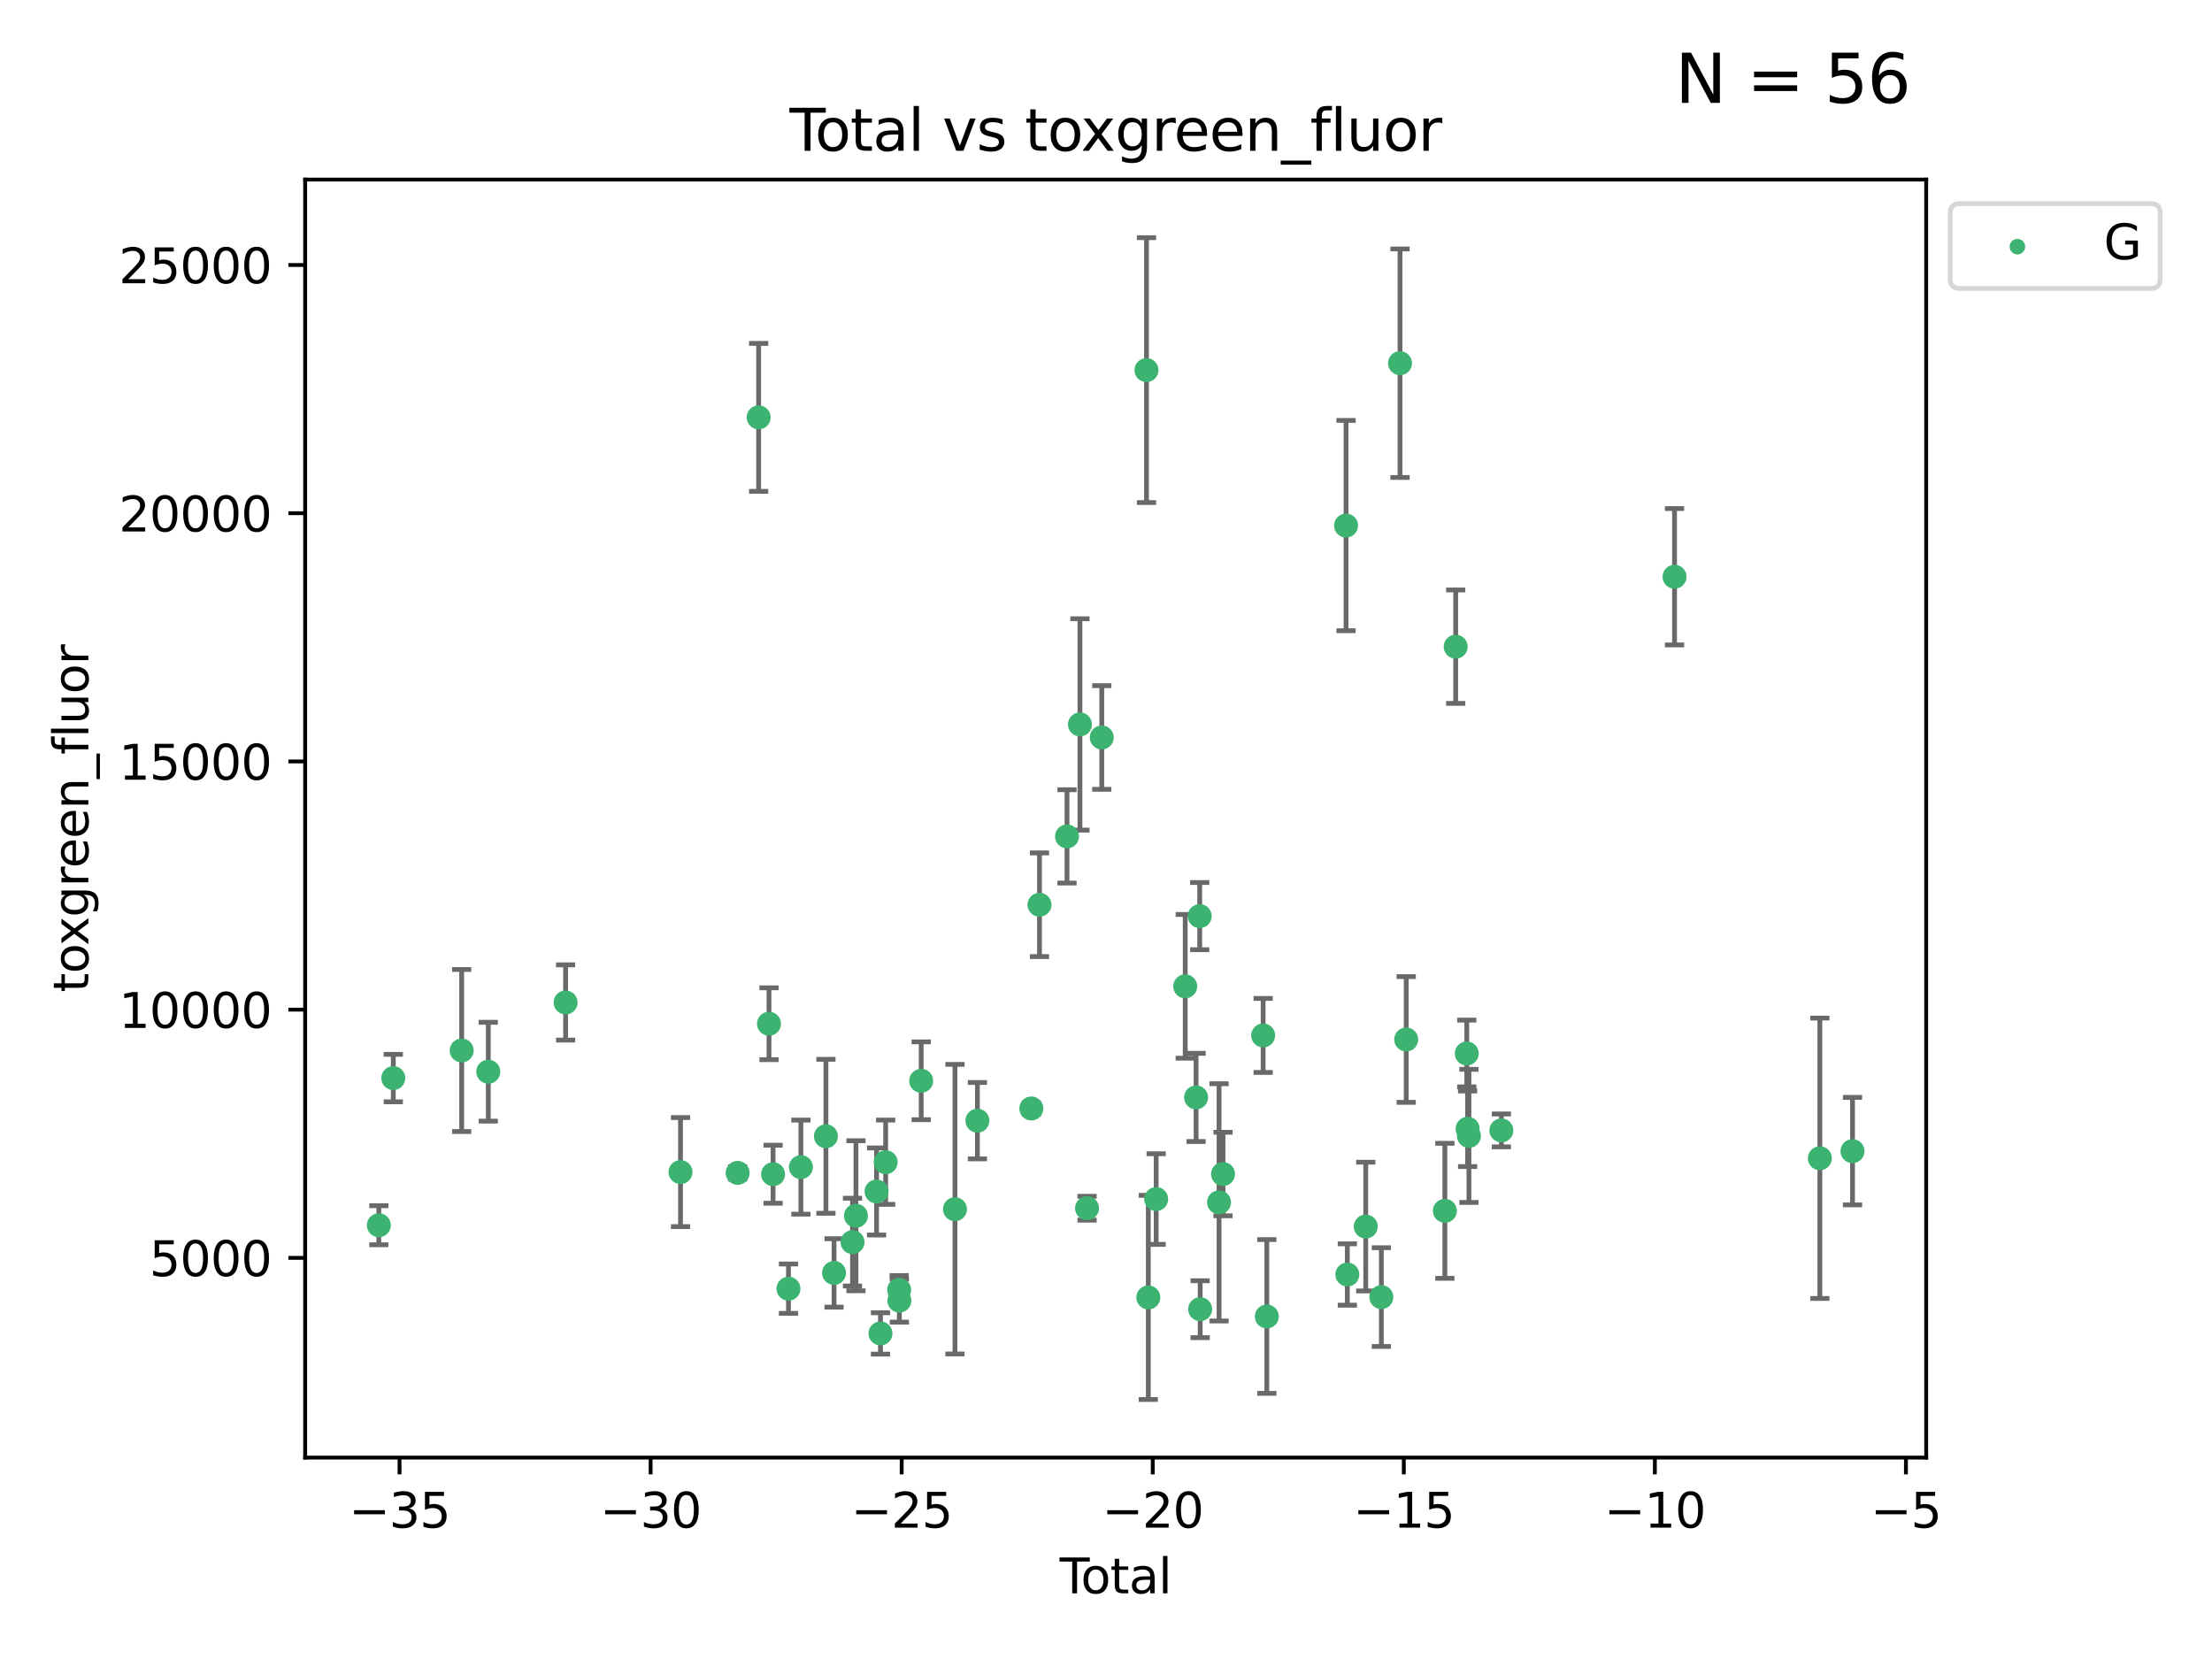 <?xml version="1.0" encoding="utf-8" standalone="no"?>
<!DOCTYPE svg PUBLIC "-//W3C//DTD SVG 1.1//EN"
  "http://www.w3.org/Graphics/SVG/1.1/DTD/svg11.dtd">
<svg xmlns:xlink="http://www.w3.org/1999/xlink" width="460.8pt" height="345.6pt" viewBox="0 0 460.8 345.6" xmlns="http://www.w3.org/2000/svg" version="1.1">
 <defs>
  <style type="text/css">*{stroke-linejoin: round; stroke-linecap: butt}</style>
 </defs>
 <g id="figure_1">
  <g id="patch_1">
   <path d="M 0 345.6 
L 460.8 345.6 
L 460.8 0 
L 0 0 
z
" style="fill: #ffffff"/>
  </g>
  <g id="axes_1">
   <g id="patch_2">
    <path d="M 63.571 303.64 
L 401.26 303.64 
L 401.26 37.411 
L 63.571 37.411 
z
" style="fill: #ffffff"/>
   </g>
   <g id="PathCollection_1">
    <defs>
     <path id="m9760b85fef" d="M 0 1.118 
C 0.297 1.118 0.581 1 0.791 0.791 
C 1 0.581 1.118 0.297 1.118 0 
C 1.118 -0.297 1 -0.581 0.791 -0.791 
C 0.581 -1 0.297 -1.118 0 -1.118 
C -0.297 -1.118 -0.581 -1 -0.791 -0.791 
C -1 -0.581 -1.118 -0.297 -1.118 0 
C -1.118 0.297 -1 0.581 -0.791 0.791 
C -0.581 1 -0.297 1.118 0 1.118 
z
" style="stroke: #3cb371"/>
    </defs>
    <g clip-path="url(#p79e00d2c19)">
     <use xlink:href="#m9760b85fef" x="78.921" y="255.241" style="fill: #3cb371; stroke: #3cb371"/>
     <use xlink:href="#m9760b85fef" x="81.93" y="224.585" style="fill: #3cb371; stroke: #3cb371"/>
     <use xlink:href="#m9760b85fef" x="96.177" y="218.838" style="fill: #3cb371; stroke: #3cb371"/>
     <use xlink:href="#m9760b85fef" x="101.719" y="223.257" style="fill: #3cb371; stroke: #3cb371"/>
     <use xlink:href="#m9760b85fef" x="117.827" y="208.834" style="fill: #3cb371; stroke: #3cb371"/>
     <use xlink:href="#m9760b85fef" x="141.76" y="244.166" style="fill: #3cb371; stroke: #3cb371"/>
     <use xlink:href="#m9760b85fef" x="153.665" y="244.333" style="fill: #3cb371; stroke: #3cb371"/>
     <use xlink:href="#m9760b85fef" x="158.042" y="86.946" style="fill: #3cb371; stroke: #3cb371"/>
     <use xlink:href="#m9760b85fef" x="160.196" y="213.265" style="fill: #3cb371; stroke: #3cb371"/>
     <use xlink:href="#m9760b85fef" x="161.046" y="244.609" style="fill: #3cb371; stroke: #3cb371"/>
     <use xlink:href="#m9760b85fef" x="164.252" y="268.458" style="fill: #3cb371; stroke: #3cb371"/>
     <use xlink:href="#m9760b85fef" x="166.84" y="243.132" style="fill: #3cb371; stroke: #3cb371"/>
     <use xlink:href="#m9760b85fef" x="172.053" y="236.707" style="fill: #3cb371; stroke: #3cb371"/>
     <use xlink:href="#m9760b85fef" x="173.747" y="265.175" style="fill: #3cb371; stroke: #3cb371"/>
     <use xlink:href="#m9760b85fef" x="177.596" y="258.756" style="fill: #3cb371; stroke: #3cb371"/>
     <use xlink:href="#m9760b85fef" x="178.313" y="253.267" style="fill: #3cb371; stroke: #3cb371"/>
     <use xlink:href="#m9760b85fef" x="182.603" y="248.206" style="fill: #3cb371; stroke: #3cb371"/>
     <use xlink:href="#m9760b85fef" x="183.419" y="277.778" style="fill: #3cb371; stroke: #3cb371"/>
     <use xlink:href="#m9760b85fef" x="184.499" y="242.11" style="fill: #3cb371; stroke: #3cb371"/>
     <use xlink:href="#m9760b85fef" x="187.311" y="268.703" style="fill: #3cb371; stroke: #3cb371"/>
     <use xlink:href="#m9760b85fef" x="187.355" y="270.943" style="fill: #3cb371; stroke: #3cb371"/>
     <use xlink:href="#m9760b85fef" x="191.898" y="225.149" style="fill: #3cb371; stroke: #3cb371"/>
     <use xlink:href="#m9760b85fef" x="198.937" y="251.896" style="fill: #3cb371; stroke: #3cb371"/>
     <use xlink:href="#m9760b85fef" x="203.61" y="233.46" style="fill: #3cb371; stroke: #3cb371"/>
     <use xlink:href="#m9760b85fef" x="214.844" y="230.917" style="fill: #3cb371; stroke: #3cb371"/>
     <use xlink:href="#m9760b85fef" x="216.545" y="188.473" style="fill: #3cb371; stroke: #3cb371"/>
     <use xlink:href="#m9760b85fef" x="222.277" y="174.238" style="fill: #3cb371; stroke: #3cb371"/>
     <use xlink:href="#m9760b85fef" x="224.972" y="150.91" style="fill: #3cb371; stroke: #3cb371"/>
     <use xlink:href="#m9760b85fef" x="226.453" y="251.69" style="fill: #3cb371; stroke: #3cb371"/>
     <use xlink:href="#m9760b85fef" x="229.52" y="153.633" style="fill: #3cb371; stroke: #3cb371"/>
     <use xlink:href="#m9760b85fef" x="238.835" y="77.1" style="fill: #3cb371; stroke: #3cb371"/>
     <use xlink:href="#m9760b85fef" x="239.213" y="270.277" style="fill: #3cb371; stroke: #3cb371"/>
     <use xlink:href="#m9760b85fef" x="240.851" y="249.786" style="fill: #3cb371; stroke: #3cb371"/>
     <use xlink:href="#m9760b85fef" x="246.904" y="205.47" style="fill: #3cb371; stroke: #3cb371"/>
     <use xlink:href="#m9760b85fef" x="249.167" y="228.612" style="fill: #3cb371; stroke: #3cb371"/>
     <use xlink:href="#m9760b85fef" x="249.92" y="190.842" style="fill: #3cb371; stroke: #3cb371"/>
     <use xlink:href="#m9760b85fef" x="250.017" y="272.727" style="fill: #3cb371; stroke: #3cb371"/>
     <use xlink:href="#m9760b85fef" x="253.952" y="250.471" style="fill: #3cb371; stroke: #3cb371"/>
     <use xlink:href="#m9760b85fef" x="254.777" y="244.575" style="fill: #3cb371; stroke: #3cb371"/>
     <use xlink:href="#m9760b85fef" x="263.134" y="215.702" style="fill: #3cb371; stroke: #3cb371"/>
     <use xlink:href="#m9760b85fef" x="263.901" y="274.247" style="fill: #3cb371; stroke: #3cb371"/>
     <use xlink:href="#m9760b85fef" x="280.407" y="109.488" style="fill: #3cb371; stroke: #3cb371"/>
     <use xlink:href="#m9760b85fef" x="280.673" y="265.504" style="fill: #3cb371; stroke: #3cb371"/>
     <use xlink:href="#m9760b85fef" x="284.511" y="255.513" style="fill: #3cb371; stroke: #3cb371"/>
     <use xlink:href="#m9760b85fef" x="287.76" y="270.21" style="fill: #3cb371; stroke: #3cb371"/>
     <use xlink:href="#m9760b85fef" x="291.648" y="75.663" style="fill: #3cb371; stroke: #3cb371"/>
     <use xlink:href="#m9760b85fef" x="292.937" y="216.544" style="fill: #3cb371; stroke: #3cb371"/>
     <use xlink:href="#m9760b85fef" x="300.991" y="252.238" style="fill: #3cb371; stroke: #3cb371"/>
     <use xlink:href="#m9760b85fef" x="303.248" y="134.716" style="fill: #3cb371; stroke: #3cb371"/>
     <use xlink:href="#m9760b85fef" x="305.556" y="219.46" style="fill: #3cb371; stroke: #3cb371"/>
     <use xlink:href="#m9760b85fef" x="305.733" y="235.144" style="fill: #3cb371; stroke: #3cb371"/>
     <use xlink:href="#m9760b85fef" x="306.006" y="236.628" style="fill: #3cb371; stroke: #3cb371"/>
     <use xlink:href="#m9760b85fef" x="312.761" y="235.486" style="fill: #3cb371; stroke: #3cb371"/>
     <use xlink:href="#m9760b85fef" x="348.839" y="120.147" style="fill: #3cb371; stroke: #3cb371"/>
     <use xlink:href="#m9760b85fef" x="379.109" y="241.286" style="fill: #3cb371; stroke: #3cb371"/>
     <use xlink:href="#m9760b85fef" x="385.911" y="239.804" style="fill: #3cb371; stroke: #3cb371"/>
    </g>
   </g>
   <g id="matplotlib.axis_1">
    <g id="xtick_1">
     <g id="line2d_1">
      <defs>
       <path id="m5093d30d22" d="M 0 0 
L 0 3.5 
" style="stroke: #000000; stroke-width: 0.8"/>
      </defs>
      <g>
       <use xlink:href="#m5093d30d22" x="83.232" y="303.64" style="stroke: #000000; stroke-width: 0.8"/>
      </g>
     </g>
     <g id="text_1">
      <!-- −35 -->
      <g transform="translate(72.68 318.238)scale(0.1 -0.1)">
       <defs>
        <path id="DejaVuSans-2212" d="M 678 2272 
L 4684 2272 
L 4684 1741 
L 678 1741 
L 678 2272 
z
" transform="scale(0.016)"/>
        <path id="DejaVuSans-33" d="M 2597 2516 
Q 3050 2419 3304 2112 
Q 3559 1806 3559 1356 
Q 3559 666 3084 287 
Q 2609 -91 1734 -91 
Q 1441 -91 1130 -33 
Q 819 25 488 141 
L 488 750 
Q 750 597 1062 519 
Q 1375 441 1716 441 
Q 2309 441 2620 675 
Q 2931 909 2931 1356 
Q 2931 1769 2642 2001 
Q 2353 2234 1838 2234 
L 1294 2234 
L 1294 2753 
L 1863 2753 
Q 2328 2753 2575 2939 
Q 2822 3125 2822 3475 
Q 2822 3834 2567 4026 
Q 2313 4219 1838 4219 
Q 1578 4219 1281 4162 
Q 984 4106 628 3988 
L 628 4550 
Q 988 4650 1302 4700 
Q 1616 4750 1894 4750 
Q 2613 4750 3031 4423 
Q 3450 4097 3450 3541 
Q 3450 3153 3228 2886 
Q 3006 2619 2597 2516 
z
" transform="scale(0.016)"/>
        <path id="DejaVuSans-35" d="M 691 4666 
L 3169 4666 
L 3169 4134 
L 1269 4134 
L 1269 2991 
Q 1406 3038 1543 3061 
Q 1681 3084 1819 3084 
Q 2600 3084 3056 2656 
Q 3513 2228 3513 1497 
Q 3513 744 3044 326 
Q 2575 -91 1722 -91 
Q 1428 -91 1123 -41 
Q 819 9 494 109 
L 494 744 
Q 775 591 1075 516 
Q 1375 441 1709 441 
Q 2250 441 2565 725 
Q 2881 1009 2881 1497 
Q 2881 1984 2565 2268 
Q 2250 2553 1709 2553 
Q 1456 2553 1204 2497 
Q 953 2441 691 2322 
L 691 4666 
z
" transform="scale(0.016)"/>
       </defs>
       <use xlink:href="#DejaVuSans-2212"/>
       <use xlink:href="#DejaVuSans-33" x="83.789"/>
       <use xlink:href="#DejaVuSans-35" x="147.412"/>
      </g>
     </g>
    </g>
    <g id="xtick_2">
     <g id="line2d_2">
      <g>
       <use xlink:href="#m5093d30d22" x="135.534" y="303.64" style="stroke: #000000; stroke-width: 0.8"/>
      </g>
     </g>
     <g id="text_2">
      <!-- −30 -->
      <g transform="translate(124.981 318.238)scale(0.1 -0.1)">
       <defs>
        <path id="DejaVuSans-30" d="M 2034 4250 
Q 1547 4250 1301 3770 
Q 1056 3291 1056 2328 
Q 1056 1369 1301 889 
Q 1547 409 2034 409 
Q 2525 409 2770 889 
Q 3016 1369 3016 2328 
Q 3016 3291 2770 3770 
Q 2525 4250 2034 4250 
z
M 2034 4750 
Q 2819 4750 3233 4129 
Q 3647 3509 3647 2328 
Q 3647 1150 3233 529 
Q 2819 -91 2034 -91 
Q 1250 -91 836 529 
Q 422 1150 422 2328 
Q 422 3509 836 4129 
Q 1250 4750 2034 4750 
z
" transform="scale(0.016)"/>
       </defs>
       <use xlink:href="#DejaVuSans-2212"/>
       <use xlink:href="#DejaVuSans-33" x="83.789"/>
       <use xlink:href="#DejaVuSans-30" x="147.412"/>
      </g>
     </g>
    </g>
    <g id="xtick_3">
     <g id="line2d_3">
      <g>
       <use xlink:href="#m5093d30d22" x="187.835" y="303.64" style="stroke: #000000; stroke-width: 0.8"/>
      </g>
     </g>
     <g id="text_3">
      <!-- −25 -->
      <g transform="translate(177.283 318.238)scale(0.1 -0.1)">
       <defs>
        <path id="DejaVuSans-32" d="M 1228 531 
L 3431 531 
L 3431 0 
L 469 0 
L 469 531 
Q 828 903 1448 1529 
Q 2069 2156 2228 2338 
Q 2531 2678 2651 2914 
Q 2772 3150 2772 3378 
Q 2772 3750 2511 3984 
Q 2250 4219 1831 4219 
Q 1534 4219 1204 4116 
Q 875 4013 500 3803 
L 500 4441 
Q 881 4594 1212 4672 
Q 1544 4750 1819 4750 
Q 2544 4750 2975 4387 
Q 3406 4025 3406 3419 
Q 3406 3131 3298 2873 
Q 3191 2616 2906 2266 
Q 2828 2175 2409 1742 
Q 1991 1309 1228 531 
z
" transform="scale(0.016)"/>
       </defs>
       <use xlink:href="#DejaVuSans-2212"/>
       <use xlink:href="#DejaVuSans-32" x="83.789"/>
       <use xlink:href="#DejaVuSans-35" x="147.412"/>
      </g>
     </g>
    </g>
    <g id="xtick_4">
     <g id="line2d_4">
      <g>
       <use xlink:href="#m5093d30d22" x="240.136" y="303.64" style="stroke: #000000; stroke-width: 0.8"/>
      </g>
     </g>
     <g id="text_4">
      <!-- −20 -->
      <g transform="translate(229.584 318.238)scale(0.1 -0.1)">
       <use xlink:href="#DejaVuSans-2212"/>
       <use xlink:href="#DejaVuSans-32" x="83.789"/>
       <use xlink:href="#DejaVuSans-30" x="147.412"/>
      </g>
     </g>
    </g>
    <g id="xtick_5">
     <g id="line2d_5">
      <g>
       <use xlink:href="#m5093d30d22" x="292.437" y="303.64" style="stroke: #000000; stroke-width: 0.8"/>
      </g>
     </g>
     <g id="text_5">
      <!-- −15 -->
      <g transform="translate(281.885 318.238)scale(0.1 -0.1)">
       <defs>
        <path id="DejaVuSans-31" d="M 794 531 
L 1825 531 
L 1825 4091 
L 703 3866 
L 703 4441 
L 1819 4666 
L 2450 4666 
L 2450 531 
L 3481 531 
L 3481 0 
L 794 0 
L 794 531 
z
" transform="scale(0.016)"/>
       </defs>
       <use xlink:href="#DejaVuSans-2212"/>
       <use xlink:href="#DejaVuSans-31" x="83.789"/>
       <use xlink:href="#DejaVuSans-35" x="147.412"/>
      </g>
     </g>
    </g>
    <g id="xtick_6">
     <g id="line2d_6">
      <g>
       <use xlink:href="#m5093d30d22" x="344.739" y="303.64" style="stroke: #000000; stroke-width: 0.8"/>
      </g>
     </g>
     <g id="text_6">
      <!-- −10 -->
      <g transform="translate(334.186 318.238)scale(0.1 -0.1)">
       <use xlink:href="#DejaVuSans-2212"/>
       <use xlink:href="#DejaVuSans-31" x="83.789"/>
       <use xlink:href="#DejaVuSans-30" x="147.412"/>
      </g>
     </g>
    </g>
    <g id="xtick_7">
     <g id="line2d_7">
      <g>
       <use xlink:href="#m5093d30d22" x="397.04" y="303.64" style="stroke: #000000; stroke-width: 0.8"/>
      </g>
     </g>
     <g id="text_7">
      <!-- −5 -->
      <g transform="translate(389.669 318.238)scale(0.1 -0.1)">
       <use xlink:href="#DejaVuSans-2212"/>
       <use xlink:href="#DejaVuSans-35" x="83.789"/>
      </g>
     </g>
    </g>
    <g id="text_8">
     <!-- Total -->
     <g transform="translate(220.739 331.917)scale(0.1 -0.1)">
      <defs>
       <path id="DejaVuSans-54" d="M -19 4666 
L 3928 4666 
L 3928 4134 
L 2272 4134 
L 2272 0 
L 1638 0 
L 1638 4134 
L -19 4134 
L -19 4666 
z
" transform="scale(0.016)"/>
       <path id="DejaVuSans-6f" d="M 1959 3097 
Q 1497 3097 1228 2736 
Q 959 2375 959 1747 
Q 959 1119 1226 758 
Q 1494 397 1959 397 
Q 2419 397 2687 759 
Q 2956 1122 2956 1747 
Q 2956 2369 2687 2733 
Q 2419 3097 1959 3097 
z
M 1959 3584 
Q 2709 3584 3137 3096 
Q 3566 2609 3566 1747 
Q 3566 888 3137 398 
Q 2709 -91 1959 -91 
Q 1206 -91 779 398 
Q 353 888 353 1747 
Q 353 2609 779 3096 
Q 1206 3584 1959 3584 
z
" transform="scale(0.016)"/>
       <path id="DejaVuSans-74" d="M 1172 4494 
L 1172 3500 
L 2356 3500 
L 2356 3053 
L 1172 3053 
L 1172 1153 
Q 1172 725 1289 603 
Q 1406 481 1766 481 
L 2356 481 
L 2356 0 
L 1766 0 
Q 1100 0 847 248 
Q 594 497 594 1153 
L 594 3053 
L 172 3053 
L 172 3500 
L 594 3500 
L 594 4494 
L 1172 4494 
z
" transform="scale(0.016)"/>
       <path id="DejaVuSans-61" d="M 2194 1759 
Q 1497 1759 1228 1600 
Q 959 1441 959 1056 
Q 959 750 1161 570 
Q 1363 391 1709 391 
Q 2188 391 2477 730 
Q 2766 1069 2766 1631 
L 2766 1759 
L 2194 1759 
z
M 3341 1997 
L 3341 0 
L 2766 0 
L 2766 531 
Q 2569 213 2275 61 
Q 1981 -91 1556 -91 
Q 1019 -91 701 211 
Q 384 513 384 1019 
Q 384 1609 779 1909 
Q 1175 2209 1959 2209 
L 2766 2209 
L 2766 2266 
Q 2766 2663 2505 2880 
Q 2244 3097 1772 3097 
Q 1472 3097 1187 3025 
Q 903 2953 641 2809 
L 641 3341 
Q 956 3463 1253 3523 
Q 1550 3584 1831 3584 
Q 2591 3584 2966 3190 
Q 3341 2797 3341 1997 
z
" transform="scale(0.016)"/>
       <path id="DejaVuSans-6c" d="M 603 4863 
L 1178 4863 
L 1178 0 
L 603 0 
L 603 4863 
z
" transform="scale(0.016)"/>
      </defs>
      <use xlink:href="#DejaVuSans-54"/>
      <use xlink:href="#DejaVuSans-6f" x="44.084"/>
      <use xlink:href="#DejaVuSans-74" x="105.266"/>
      <use xlink:href="#DejaVuSans-61" x="144.475"/>
      <use xlink:href="#DejaVuSans-6c" x="205.754"/>
     </g>
    </g>
   </g>
   <g id="matplotlib.axis_2">
    <g id="ytick_1">
     <g id="line2d_8">
      <defs>
       <path id="m3b02326afb" d="M 0 0 
L -3.5 0 
" style="stroke: #000000; stroke-width: 0.8"/>
      </defs>
      <g>
       <use xlink:href="#m3b02326afb" x="63.571" y="262.033" style="stroke: #000000; stroke-width: 0.8"/>
      </g>
     </g>
     <g id="text_9">
      <!-- 5000 -->
      <g transform="translate(31.121 265.832)scale(0.1 -0.1)">
       <use xlink:href="#DejaVuSans-35"/>
       <use xlink:href="#DejaVuSans-30" x="63.623"/>
       <use xlink:href="#DejaVuSans-30" x="127.246"/>
       <use xlink:href="#DejaVuSans-30" x="190.869"/>
      </g>
     </g>
    </g>
    <g id="ytick_2">
     <g id="line2d_9">
      <g>
       <use xlink:href="#m3b02326afb" x="63.571" y="210.326" style="stroke: #000000; stroke-width: 0.8"/>
      </g>
     </g>
     <g id="text_10">
      <!-- 10000 -->
      <g transform="translate(24.759 214.125)scale(0.1 -0.1)">
       <use xlink:href="#DejaVuSans-31"/>
       <use xlink:href="#DejaVuSans-30" x="63.623"/>
       <use xlink:href="#DejaVuSans-30" x="127.246"/>
       <use xlink:href="#DejaVuSans-30" x="190.869"/>
       <use xlink:href="#DejaVuSans-30" x="254.492"/>
      </g>
     </g>
    </g>
    <g id="ytick_3">
     <g id="line2d_10">
      <g>
       <use xlink:href="#m3b02326afb" x="63.571" y="158.619" style="stroke: #000000; stroke-width: 0.8"/>
      </g>
     </g>
     <g id="text_11">
      <!-- 15000 -->
      <g transform="translate(24.759 162.418)scale(0.1 -0.1)">
       <use xlink:href="#DejaVuSans-31"/>
       <use xlink:href="#DejaVuSans-35" x="63.623"/>
       <use xlink:href="#DejaVuSans-30" x="127.246"/>
       <use xlink:href="#DejaVuSans-30" x="190.869"/>
       <use xlink:href="#DejaVuSans-30" x="254.492"/>
      </g>
     </g>
    </g>
    <g id="ytick_4">
     <g id="line2d_11">
      <g>
       <use xlink:href="#m3b02326afb" x="63.571" y="106.913" style="stroke: #000000; stroke-width: 0.8"/>
      </g>
     </g>
     <g id="text_12">
      <!-- 20000 -->
      <g transform="translate(24.759 110.712)scale(0.1 -0.1)">
       <use xlink:href="#DejaVuSans-32"/>
       <use xlink:href="#DejaVuSans-30" x="63.623"/>
       <use xlink:href="#DejaVuSans-30" x="127.246"/>
       <use xlink:href="#DejaVuSans-30" x="190.869"/>
       <use xlink:href="#DejaVuSans-30" x="254.492"/>
      </g>
     </g>
    </g>
    <g id="ytick_5">
     <g id="line2d_12">
      <g>
       <use xlink:href="#m3b02326afb" x="63.571" y="55.206" style="stroke: #000000; stroke-width: 0.8"/>
      </g>
     </g>
     <g id="text_13">
      <!-- 25000 -->
      <g transform="translate(24.759 59.005)scale(0.1 -0.1)">
       <use xlink:href="#DejaVuSans-32"/>
       <use xlink:href="#DejaVuSans-35" x="63.623"/>
       <use xlink:href="#DejaVuSans-30" x="127.246"/>
       <use xlink:href="#DejaVuSans-30" x="190.869"/>
       <use xlink:href="#DejaVuSans-30" x="254.492"/>
      </g>
     </g>
    </g>
    <g id="text_14">
     <!-- toxgreen_fluor -->
     <g transform="translate(18.401 206.72)rotate(-90)scale(0.1 -0.1)">
      <defs>
       <path id="DejaVuSans-78" d="M 3513 3500 
L 2247 1797 
L 3578 0 
L 2900 0 
L 1881 1375 
L 863 0 
L 184 0 
L 1544 1831 
L 300 3500 
L 978 3500 
L 1906 2253 
L 2834 3500 
L 3513 3500 
z
" transform="scale(0.016)"/>
       <path id="DejaVuSans-67" d="M 2906 1791 
Q 2906 2416 2648 2759 
Q 2391 3103 1925 3103 
Q 1463 3103 1205 2759 
Q 947 2416 947 1791 
Q 947 1169 1205 825 
Q 1463 481 1925 481 
Q 2391 481 2648 825 
Q 2906 1169 2906 1791 
z
M 3481 434 
Q 3481 -459 3084 -895 
Q 2688 -1331 1869 -1331 
Q 1566 -1331 1297 -1286 
Q 1028 -1241 775 -1147 
L 775 -588 
Q 1028 -725 1275 -790 
Q 1522 -856 1778 -856 
Q 2344 -856 2625 -561 
Q 2906 -266 2906 331 
L 2906 616 
Q 2728 306 2450 153 
Q 2172 0 1784 0 
Q 1141 0 747 490 
Q 353 981 353 1791 
Q 353 2603 747 3093 
Q 1141 3584 1784 3584 
Q 2172 3584 2450 3431 
Q 2728 3278 2906 2969 
L 2906 3500 
L 3481 3500 
L 3481 434 
z
" transform="scale(0.016)"/>
       <path id="DejaVuSans-72" d="M 2631 2963 
Q 2534 3019 2420 3045 
Q 2306 3072 2169 3072 
Q 1681 3072 1420 2755 
Q 1159 2438 1159 1844 
L 1159 0 
L 581 0 
L 581 3500 
L 1159 3500 
L 1159 2956 
Q 1341 3275 1631 3429 
Q 1922 3584 2338 3584 
Q 2397 3584 2469 3576 
Q 2541 3569 2628 3553 
L 2631 2963 
z
" transform="scale(0.016)"/>
       <path id="DejaVuSans-65" d="M 3597 1894 
L 3597 1613 
L 953 1613 
Q 991 1019 1311 708 
Q 1631 397 2203 397 
Q 2534 397 2845 478 
Q 3156 559 3463 722 
L 3463 178 
Q 3153 47 2828 -22 
Q 2503 -91 2169 -91 
Q 1331 -91 842 396 
Q 353 884 353 1716 
Q 353 2575 817 3079 
Q 1281 3584 2069 3584 
Q 2775 3584 3186 3129 
Q 3597 2675 3597 1894 
z
M 3022 2063 
Q 3016 2534 2758 2815 
Q 2500 3097 2075 3097 
Q 1594 3097 1305 2825 
Q 1016 2553 972 2059 
L 3022 2063 
z
" transform="scale(0.016)"/>
       <path id="DejaVuSans-6e" d="M 3513 2113 
L 3513 0 
L 2938 0 
L 2938 2094 
Q 2938 2591 2744 2837 
Q 2550 3084 2163 3084 
Q 1697 3084 1428 2787 
Q 1159 2491 1159 1978 
L 1159 0 
L 581 0 
L 581 3500 
L 1159 3500 
L 1159 2956 
Q 1366 3272 1645 3428 
Q 1925 3584 2291 3584 
Q 2894 3584 3203 3211 
Q 3513 2838 3513 2113 
z
" transform="scale(0.016)"/>
       <path id="DejaVuSans-5f" d="M 3263 -1063 
L 3263 -1509 
L -63 -1509 
L -63 -1063 
L 3263 -1063 
z
" transform="scale(0.016)"/>
       <path id="DejaVuSans-66" d="M 2375 4863 
L 2375 4384 
L 1825 4384 
Q 1516 4384 1395 4259 
Q 1275 4134 1275 3809 
L 1275 3500 
L 2222 3500 
L 2222 3053 
L 1275 3053 
L 1275 0 
L 697 0 
L 697 3053 
L 147 3053 
L 147 3500 
L 697 3500 
L 697 3744 
Q 697 4328 969 4595 
Q 1241 4863 1831 4863 
L 2375 4863 
z
" transform="scale(0.016)"/>
       <path id="DejaVuSans-75" d="M 544 1381 
L 544 3500 
L 1119 3500 
L 1119 1403 
Q 1119 906 1312 657 
Q 1506 409 1894 409 
Q 2359 409 2629 706 
Q 2900 1003 2900 1516 
L 2900 3500 
L 3475 3500 
L 3475 0 
L 2900 0 
L 2900 538 
Q 2691 219 2414 64 
Q 2138 -91 1772 -91 
Q 1169 -91 856 284 
Q 544 659 544 1381 
z
M 1991 3584 
L 1991 3584 
z
" transform="scale(0.016)"/>
      </defs>
      <use xlink:href="#DejaVuSans-74"/>
      <use xlink:href="#DejaVuSans-6f" x="39.209"/>
      <use xlink:href="#DejaVuSans-78" x="97.266"/>
      <use xlink:href="#DejaVuSans-67" x="156.445"/>
      <use xlink:href="#DejaVuSans-72" x="219.922"/>
      <use xlink:href="#DejaVuSans-65" x="258.785"/>
      <use xlink:href="#DejaVuSans-65" x="320.309"/>
      <use xlink:href="#DejaVuSans-6e" x="381.832"/>
      <use xlink:href="#DejaVuSans-5f" x="445.211"/>
      <use xlink:href="#DejaVuSans-66" x="495.211"/>
      <use xlink:href="#DejaVuSans-6c" x="530.416"/>
      <use xlink:href="#DejaVuSans-75" x="558.199"/>
      <use xlink:href="#DejaVuSans-6f" x="621.578"/>
      <use xlink:href="#DejaVuSans-72" x="682.76"/>
     </g>
    </g>
   </g>
   <g id="LineCollection_1">
    <path d="M 78.921 259.311 
L 78.921 251.171 
" clip-path="url(#p79e00d2c19)" style="fill: none; stroke: #696969"/>
    <path d="M 81.93 229.529 
L 81.93 219.641 
" clip-path="url(#p79e00d2c19)" style="fill: none; stroke: #696969"/>
    <path d="M 96.177 235.719 
L 96.177 201.957 
" clip-path="url(#p79e00d2c19)" style="fill: none; stroke: #696969"/>
    <path d="M 101.719 233.551 
L 101.719 212.963 
" clip-path="url(#p79e00d2c19)" style="fill: none; stroke: #696969"/>
    <path d="M 117.827 216.671 
L 117.827 200.996 
" clip-path="url(#p79e00d2c19)" style="fill: none; stroke: #696969"/>
    <path d="M 141.76 255.523 
L 141.76 232.809 
" clip-path="url(#p79e00d2c19)" style="fill: none; stroke: #696969"/>
    <path d="M 153.665 245.62 
L 153.665 243.047 
" clip-path="url(#p79e00d2c19)" style="fill: none; stroke: #696969"/>
    <path d="M 158.042 102.353 
L 158.042 71.54 
" clip-path="url(#p79e00d2c19)" style="fill: none; stroke: #696969"/>
    <path d="M 160.196 220.749 
L 160.196 205.782 
" clip-path="url(#p79e00d2c19)" style="fill: none; stroke: #696969"/>
    <path d="M 161.046 250.653 
L 161.046 238.566 
" clip-path="url(#p79e00d2c19)" style="fill: none; stroke: #696969"/>
    <path d="M 164.252 273.6 
L 164.252 263.315 
" clip-path="url(#p79e00d2c19)" style="fill: none; stroke: #696969"/>
    <path d="M 166.84 252.927 
L 166.84 233.337 
" clip-path="url(#p79e00d2c19)" style="fill: none; stroke: #696969"/>
    <path d="M 172.053 252.743 
L 172.053 220.671 
" clip-path="url(#p79e00d2c19)" style="fill: none; stroke: #696969"/>
    <path d="M 173.747 272.302 
L 173.747 258.049 
" clip-path="url(#p79e00d2c19)" style="fill: none; stroke: #696969"/>
    <path d="M 177.596 267.9 
L 177.596 249.612 
" clip-path="url(#p79e00d2c19)" style="fill: none; stroke: #696969"/>
    <path d="M 178.313 268.895 
L 178.313 237.639 
" clip-path="url(#p79e00d2c19)" style="fill: none; stroke: #696969"/>
    <path d="M 182.603 257.273 
L 182.603 239.138 
" clip-path="url(#p79e00d2c19)" style="fill: none; stroke: #696969"/>
    <path d="M 183.419 282.087 
L 183.419 273.469 
" clip-path="url(#p79e00d2c19)" style="fill: none; stroke: #696969"/>
    <path d="M 184.499 250.89 
L 184.499 233.33 
" clip-path="url(#p79e00d2c19)" style="fill: none; stroke: #696969"/>
    <path d="M 187.311 271.688 
L 187.311 265.719 
" clip-path="url(#p79e00d2c19)" style="fill: none; stroke: #696969"/>
    <path d="M 187.355 275.422 
L 187.355 266.463 
" clip-path="url(#p79e00d2c19)" style="fill: none; stroke: #696969"/>
    <path d="M 191.898 233.257 
L 191.898 217.04 
" clip-path="url(#p79e00d2c19)" style="fill: none; stroke: #696969"/>
    <path d="M 198.937 282.056 
L 198.937 221.735 
" clip-path="url(#p79e00d2c19)" style="fill: none; stroke: #696969"/>
    <path d="M 203.61 241.413 
L 203.61 225.507 
" clip-path="url(#p79e00d2c19)" style="fill: none; stroke: #696969"/>
    <path d="M 214.844 232.091 
L 214.844 229.743 
" clip-path="url(#p79e00d2c19)" style="fill: none; stroke: #696969"/>
    <path d="M 216.545 199.273 
L 216.545 177.673 
" clip-path="url(#p79e00d2c19)" style="fill: none; stroke: #696969"/>
    <path d="M 222.277 183.954 
L 222.277 164.521 
" clip-path="url(#p79e00d2c19)" style="fill: none; stroke: #696969"/>
    <path d="M 224.972 172.929 
L 224.972 128.892 
" clip-path="url(#p79e00d2c19)" style="fill: none; stroke: #696969"/>
    <path d="M 226.453 254.176 
L 226.453 249.205 
" clip-path="url(#p79e00d2c19)" style="fill: none; stroke: #696969"/>
    <path d="M 229.52 164.431 
L 229.52 142.835 
" clip-path="url(#p79e00d2c19)" style="fill: none; stroke: #696969"/>
    <path d="M 238.835 104.687 
L 238.835 49.513 
" clip-path="url(#p79e00d2c19)" style="fill: none; stroke: #696969"/>
    <path d="M 239.213 291.539 
L 239.213 249.015 
" clip-path="url(#p79e00d2c19)" style="fill: none; stroke: #696969"/>
    <path d="M 240.851 259.226 
L 240.851 240.345 
" clip-path="url(#p79e00d2c19)" style="fill: none; stroke: #696969"/>
    <path d="M 246.904 220.441 
L 246.904 190.499 
" clip-path="url(#p79e00d2c19)" style="fill: none; stroke: #696969"/>
    <path d="M 249.167 237.799 
L 249.167 219.426 
" clip-path="url(#p79e00d2c19)" style="fill: none; stroke: #696969"/>
    <path d="M 249.92 197.841 
L 249.92 183.843 
" clip-path="url(#p79e00d2c19)" style="fill: none; stroke: #696969"/>
    <path d="M 250.017 278.654 
L 250.017 266.8 
" clip-path="url(#p79e00d2c19)" style="fill: none; stroke: #696969"/>
    <path d="M 253.952 275.182 
L 253.952 225.759 
" clip-path="url(#p79e00d2c19)" style="fill: none; stroke: #696969"/>
    <path d="M 254.777 253.278 
L 254.777 235.871 
" clip-path="url(#p79e00d2c19)" style="fill: none; stroke: #696969"/>
    <path d="M 263.134 223.413 
L 263.134 207.991 
" clip-path="url(#p79e00d2c19)" style="fill: none; stroke: #696969"/>
    <path d="M 263.901 290.264 
L 263.901 258.23 
" clip-path="url(#p79e00d2c19)" style="fill: none; stroke: #696969"/>
    <path d="M 280.407 131.392 
L 280.407 87.583 
" clip-path="url(#p79e00d2c19)" style="fill: none; stroke: #696969"/>
    <path d="M 280.673 271.897 
L 280.673 259.11 
" clip-path="url(#p79e00d2c19)" style="fill: none; stroke: #696969"/>
    <path d="M 284.511 268.925 
L 284.511 242.101 
" clip-path="url(#p79e00d2c19)" style="fill: none; stroke: #696969"/>
    <path d="M 287.76 280.495 
L 287.76 259.925 
" clip-path="url(#p79e00d2c19)" style="fill: none; stroke: #696969"/>
    <path d="M 291.648 99.464 
L 291.648 51.861 
" clip-path="url(#p79e00d2c19)" style="fill: none; stroke: #696969"/>
    <path d="M 292.937 229.64 
L 292.937 203.449 
" clip-path="url(#p79e00d2c19)" style="fill: none; stroke: #696969"/>
    <path d="M 300.991 266.299 
L 300.991 238.176 
" clip-path="url(#p79e00d2c19)" style="fill: none; stroke: #696969"/>
    <path d="M 303.248 146.53 
L 303.248 122.902 
" clip-path="url(#p79e00d2c19)" style="fill: none; stroke: #696969"/>
    <path d="M 305.556 226.413 
L 305.556 212.507 
" clip-path="url(#p79e00d2c19)" style="fill: none; stroke: #696969"/>
    <path d="M 305.733 243.011 
L 305.733 227.276 
" clip-path="url(#p79e00d2c19)" style="fill: none; stroke: #696969"/>
    <path d="M 306.006 250.491 
L 306.006 222.765 
" clip-path="url(#p79e00d2c19)" style="fill: none; stroke: #696969"/>
    <path d="M 312.761 238.911 
L 312.761 232.06 
" clip-path="url(#p79e00d2c19)" style="fill: none; stroke: #696969"/>
    <path d="M 348.839 134.352 
L 348.839 105.942 
" clip-path="url(#p79e00d2c19)" style="fill: none; stroke: #696969"/>
    <path d="M 379.109 270.492 
L 379.109 212.081 
" clip-path="url(#p79e00d2c19)" style="fill: none; stroke: #696969"/>
    <path d="M 385.911 251.003 
L 385.911 228.605 
" clip-path="url(#p79e00d2c19)" style="fill: none; stroke: #696969"/>
   </g>
   <g id="line2d_13">
    <defs>
     <path id="m24ccf6e5b0" d="M 2 0 
L -2 -0 
" style="stroke: #696969"/>
    </defs>
    <g clip-path="url(#p79e00d2c19)">
     <use xlink:href="#m24ccf6e5b0" x="78.921" y="259.311" style="fill: #696969; stroke: #696969"/>
     <use xlink:href="#m24ccf6e5b0" x="81.93" y="229.529" style="fill: #696969; stroke: #696969"/>
     <use xlink:href="#m24ccf6e5b0" x="96.177" y="235.719" style="fill: #696969; stroke: #696969"/>
     <use xlink:href="#m24ccf6e5b0" x="101.719" y="233.551" style="fill: #696969; stroke: #696969"/>
     <use xlink:href="#m24ccf6e5b0" x="117.827" y="216.671" style="fill: #696969; stroke: #696969"/>
     <use xlink:href="#m24ccf6e5b0" x="141.76" y="255.523" style="fill: #696969; stroke: #696969"/>
     <use xlink:href="#m24ccf6e5b0" x="153.665" y="245.62" style="fill: #696969; stroke: #696969"/>
     <use xlink:href="#m24ccf6e5b0" x="158.042" y="102.353" style="fill: #696969; stroke: #696969"/>
     <use xlink:href="#m24ccf6e5b0" x="160.196" y="220.749" style="fill: #696969; stroke: #696969"/>
     <use xlink:href="#m24ccf6e5b0" x="161.046" y="250.653" style="fill: #696969; stroke: #696969"/>
     <use xlink:href="#m24ccf6e5b0" x="164.252" y="273.6" style="fill: #696969; stroke: #696969"/>
     <use xlink:href="#m24ccf6e5b0" x="166.84" y="252.927" style="fill: #696969; stroke: #696969"/>
     <use xlink:href="#m24ccf6e5b0" x="172.053" y="252.743" style="fill: #696969; stroke: #696969"/>
     <use xlink:href="#m24ccf6e5b0" x="173.747" y="272.302" style="fill: #696969; stroke: #696969"/>
     <use xlink:href="#m24ccf6e5b0" x="177.596" y="267.9" style="fill: #696969; stroke: #696969"/>
     <use xlink:href="#m24ccf6e5b0" x="178.313" y="268.895" style="fill: #696969; stroke: #696969"/>
     <use xlink:href="#m24ccf6e5b0" x="182.603" y="257.273" style="fill: #696969; stroke: #696969"/>
     <use xlink:href="#m24ccf6e5b0" x="183.419" y="282.087" style="fill: #696969; stroke: #696969"/>
     <use xlink:href="#m24ccf6e5b0" x="184.499" y="250.89" style="fill: #696969; stroke: #696969"/>
     <use xlink:href="#m24ccf6e5b0" x="187.311" y="271.688" style="fill: #696969; stroke: #696969"/>
     <use xlink:href="#m24ccf6e5b0" x="187.355" y="275.422" style="fill: #696969; stroke: #696969"/>
     <use xlink:href="#m24ccf6e5b0" x="191.898" y="233.257" style="fill: #696969; stroke: #696969"/>
     <use xlink:href="#m24ccf6e5b0" x="198.937" y="282.056" style="fill: #696969; stroke: #696969"/>
     <use xlink:href="#m24ccf6e5b0" x="203.61" y="241.413" style="fill: #696969; stroke: #696969"/>
     <use xlink:href="#m24ccf6e5b0" x="214.844" y="232.091" style="fill: #696969; stroke: #696969"/>
     <use xlink:href="#m24ccf6e5b0" x="216.545" y="199.273" style="fill: #696969; stroke: #696969"/>
     <use xlink:href="#m24ccf6e5b0" x="222.277" y="183.954" style="fill: #696969; stroke: #696969"/>
     <use xlink:href="#m24ccf6e5b0" x="224.972" y="172.929" style="fill: #696969; stroke: #696969"/>
     <use xlink:href="#m24ccf6e5b0" x="226.453" y="254.176" style="fill: #696969; stroke: #696969"/>
     <use xlink:href="#m24ccf6e5b0" x="229.52" y="164.431" style="fill: #696969; stroke: #696969"/>
     <use xlink:href="#m24ccf6e5b0" x="238.835" y="104.687" style="fill: #696969; stroke: #696969"/>
     <use xlink:href="#m24ccf6e5b0" x="239.213" y="291.539" style="fill: #696969; stroke: #696969"/>
     <use xlink:href="#m24ccf6e5b0" x="240.851" y="259.226" style="fill: #696969; stroke: #696969"/>
     <use xlink:href="#m24ccf6e5b0" x="246.904" y="220.441" style="fill: #696969; stroke: #696969"/>
     <use xlink:href="#m24ccf6e5b0" x="249.167" y="237.799" style="fill: #696969; stroke: #696969"/>
     <use xlink:href="#m24ccf6e5b0" x="249.92" y="197.841" style="fill: #696969; stroke: #696969"/>
     <use xlink:href="#m24ccf6e5b0" x="250.017" y="278.654" style="fill: #696969; stroke: #696969"/>
     <use xlink:href="#m24ccf6e5b0" x="253.952" y="275.182" style="fill: #696969; stroke: #696969"/>
     <use xlink:href="#m24ccf6e5b0" x="254.777" y="253.278" style="fill: #696969; stroke: #696969"/>
     <use xlink:href="#m24ccf6e5b0" x="263.134" y="223.413" style="fill: #696969; stroke: #696969"/>
     <use xlink:href="#m24ccf6e5b0" x="263.901" y="290.264" style="fill: #696969; stroke: #696969"/>
     <use xlink:href="#m24ccf6e5b0" x="280.407" y="131.392" style="fill: #696969; stroke: #696969"/>
     <use xlink:href="#m24ccf6e5b0" x="280.673" y="271.897" style="fill: #696969; stroke: #696969"/>
     <use xlink:href="#m24ccf6e5b0" x="284.511" y="268.925" style="fill: #696969; stroke: #696969"/>
     <use xlink:href="#m24ccf6e5b0" x="287.76" y="280.495" style="fill: #696969; stroke: #696969"/>
     <use xlink:href="#m24ccf6e5b0" x="291.648" y="99.464" style="fill: #696969; stroke: #696969"/>
     <use xlink:href="#m24ccf6e5b0" x="292.937" y="229.64" style="fill: #696969; stroke: #696969"/>
     <use xlink:href="#m24ccf6e5b0" x="300.991" y="266.299" style="fill: #696969; stroke: #696969"/>
     <use xlink:href="#m24ccf6e5b0" x="303.248" y="146.53" style="fill: #696969; stroke: #696969"/>
     <use xlink:href="#m24ccf6e5b0" x="305.556" y="226.413" style="fill: #696969; stroke: #696969"/>
     <use xlink:href="#m24ccf6e5b0" x="305.733" y="243.011" style="fill: #696969; stroke: #696969"/>
     <use xlink:href="#m24ccf6e5b0" x="306.006" y="250.491" style="fill: #696969; stroke: #696969"/>
     <use xlink:href="#m24ccf6e5b0" x="312.761" y="238.911" style="fill: #696969; stroke: #696969"/>
     <use xlink:href="#m24ccf6e5b0" x="348.839" y="134.352" style="fill: #696969; stroke: #696969"/>
     <use xlink:href="#m24ccf6e5b0" x="379.109" y="270.492" style="fill: #696969; stroke: #696969"/>
     <use xlink:href="#m24ccf6e5b0" x="385.911" y="251.003" style="fill: #696969; stroke: #696969"/>
    </g>
   </g>
   <g id="line2d_14">
    <g clip-path="url(#p79e00d2c19)">
     <use xlink:href="#m24ccf6e5b0" x="78.921" y="251.171" style="fill: #696969; stroke: #696969"/>
     <use xlink:href="#m24ccf6e5b0" x="81.93" y="219.641" style="fill: #696969; stroke: #696969"/>
     <use xlink:href="#m24ccf6e5b0" x="96.177" y="201.957" style="fill: #696969; stroke: #696969"/>
     <use xlink:href="#m24ccf6e5b0" x="101.719" y="212.963" style="fill: #696969; stroke: #696969"/>
     <use xlink:href="#m24ccf6e5b0" x="117.827" y="200.996" style="fill: #696969; stroke: #696969"/>
     <use xlink:href="#m24ccf6e5b0" x="141.76" y="232.809" style="fill: #696969; stroke: #696969"/>
     <use xlink:href="#m24ccf6e5b0" x="153.665" y="243.047" style="fill: #696969; stroke: #696969"/>
     <use xlink:href="#m24ccf6e5b0" x="158.042" y="71.54" style="fill: #696969; stroke: #696969"/>
     <use xlink:href="#m24ccf6e5b0" x="160.196" y="205.782" style="fill: #696969; stroke: #696969"/>
     <use xlink:href="#m24ccf6e5b0" x="161.046" y="238.566" style="fill: #696969; stroke: #696969"/>
     <use xlink:href="#m24ccf6e5b0" x="164.252" y="263.315" style="fill: #696969; stroke: #696969"/>
     <use xlink:href="#m24ccf6e5b0" x="166.84" y="233.337" style="fill: #696969; stroke: #696969"/>
     <use xlink:href="#m24ccf6e5b0" x="172.053" y="220.671" style="fill: #696969; stroke: #696969"/>
     <use xlink:href="#m24ccf6e5b0" x="173.747" y="258.049" style="fill: #696969; stroke: #696969"/>
     <use xlink:href="#m24ccf6e5b0" x="177.596" y="249.612" style="fill: #696969; stroke: #696969"/>
     <use xlink:href="#m24ccf6e5b0" x="178.313" y="237.639" style="fill: #696969; stroke: #696969"/>
     <use xlink:href="#m24ccf6e5b0" x="182.603" y="239.138" style="fill: #696969; stroke: #696969"/>
     <use xlink:href="#m24ccf6e5b0" x="183.419" y="273.469" style="fill: #696969; stroke: #696969"/>
     <use xlink:href="#m24ccf6e5b0" x="184.499" y="233.33" style="fill: #696969; stroke: #696969"/>
     <use xlink:href="#m24ccf6e5b0" x="187.311" y="265.719" style="fill: #696969; stroke: #696969"/>
     <use xlink:href="#m24ccf6e5b0" x="187.355" y="266.463" style="fill: #696969; stroke: #696969"/>
     <use xlink:href="#m24ccf6e5b0" x="191.898" y="217.04" style="fill: #696969; stroke: #696969"/>
     <use xlink:href="#m24ccf6e5b0" x="198.937" y="221.735" style="fill: #696969; stroke: #696969"/>
     <use xlink:href="#m24ccf6e5b0" x="203.61" y="225.507" style="fill: #696969; stroke: #696969"/>
     <use xlink:href="#m24ccf6e5b0" x="214.844" y="229.743" style="fill: #696969; stroke: #696969"/>
     <use xlink:href="#m24ccf6e5b0" x="216.545" y="177.673" style="fill: #696969; stroke: #696969"/>
     <use xlink:href="#m24ccf6e5b0" x="222.277" y="164.521" style="fill: #696969; stroke: #696969"/>
     <use xlink:href="#m24ccf6e5b0" x="224.972" y="128.892" style="fill: #696969; stroke: #696969"/>
     <use xlink:href="#m24ccf6e5b0" x="226.453" y="249.205" style="fill: #696969; stroke: #696969"/>
     <use xlink:href="#m24ccf6e5b0" x="229.52" y="142.835" style="fill: #696969; stroke: #696969"/>
     <use xlink:href="#m24ccf6e5b0" x="238.835" y="49.513" style="fill: #696969; stroke: #696969"/>
     <use xlink:href="#m24ccf6e5b0" x="239.213" y="249.015" style="fill: #696969; stroke: #696969"/>
     <use xlink:href="#m24ccf6e5b0" x="240.851" y="240.345" style="fill: #696969; stroke: #696969"/>
     <use xlink:href="#m24ccf6e5b0" x="246.904" y="190.499" style="fill: #696969; stroke: #696969"/>
     <use xlink:href="#m24ccf6e5b0" x="249.167" y="219.426" style="fill: #696969; stroke: #696969"/>
     <use xlink:href="#m24ccf6e5b0" x="249.92" y="183.843" style="fill: #696969; stroke: #696969"/>
     <use xlink:href="#m24ccf6e5b0" x="250.017" y="266.8" style="fill: #696969; stroke: #696969"/>
     <use xlink:href="#m24ccf6e5b0" x="253.952" y="225.759" style="fill: #696969; stroke: #696969"/>
     <use xlink:href="#m24ccf6e5b0" x="254.777" y="235.871" style="fill: #696969; stroke: #696969"/>
     <use xlink:href="#m24ccf6e5b0" x="263.134" y="207.991" style="fill: #696969; stroke: #696969"/>
     <use xlink:href="#m24ccf6e5b0" x="263.901" y="258.23" style="fill: #696969; stroke: #696969"/>
     <use xlink:href="#m24ccf6e5b0" x="280.407" y="87.583" style="fill: #696969; stroke: #696969"/>
     <use xlink:href="#m24ccf6e5b0" x="280.673" y="259.11" style="fill: #696969; stroke: #696969"/>
     <use xlink:href="#m24ccf6e5b0" x="284.511" y="242.101" style="fill: #696969; stroke: #696969"/>
     <use xlink:href="#m24ccf6e5b0" x="287.76" y="259.925" style="fill: #696969; stroke: #696969"/>
     <use xlink:href="#m24ccf6e5b0" x="291.648" y="51.861" style="fill: #696969; stroke: #696969"/>
     <use xlink:href="#m24ccf6e5b0" x="292.937" y="203.449" style="fill: #696969; stroke: #696969"/>
     <use xlink:href="#m24ccf6e5b0" x="300.991" y="238.176" style="fill: #696969; stroke: #696969"/>
     <use xlink:href="#m24ccf6e5b0" x="303.248" y="122.902" style="fill: #696969; stroke: #696969"/>
     <use xlink:href="#m24ccf6e5b0" x="305.556" y="212.507" style="fill: #696969; stroke: #696969"/>
     <use xlink:href="#m24ccf6e5b0" x="305.733" y="227.276" style="fill: #696969; stroke: #696969"/>
     <use xlink:href="#m24ccf6e5b0" x="306.006" y="222.765" style="fill: #696969; stroke: #696969"/>
     <use xlink:href="#m24ccf6e5b0" x="312.761" y="232.06" style="fill: #696969; stroke: #696969"/>
     <use xlink:href="#m24ccf6e5b0" x="348.839" y="105.942" style="fill: #696969; stroke: #696969"/>
     <use xlink:href="#m24ccf6e5b0" x="379.109" y="212.081" style="fill: #696969; stroke: #696969"/>
     <use xlink:href="#m24ccf6e5b0" x="385.911" y="228.605" style="fill: #696969; stroke: #696969"/>
    </g>
   </g>
   <g id="line2d_15">
    <defs>
     <path id="m1a8f5c9161" d="M 0 2 
C 0.53 2 1.039 1.789 1.414 1.414 
C 1.789 1.039 2 0.53 2 0 
C 2 -0.53 1.789 -1.039 1.414 -1.414 
C 1.039 -1.789 0.53 -2 0 -2 
C -0.53 -2 -1.039 -1.789 -1.414 -1.414 
C -1.789 -1.039 -2 -0.53 -2 0 
C -2 0.53 -1.789 1.039 -1.414 1.414 
C -1.039 1.789 -0.53 2 0 2 
z
" style="stroke: #3cb371"/>
    </defs>
    <g clip-path="url(#p79e00d2c19)">
     <use xlink:href="#m1a8f5c9161" x="78.921" y="255.241" style="fill: #3cb371; stroke: #3cb371"/>
     <use xlink:href="#m1a8f5c9161" x="81.93" y="224.585" style="fill: #3cb371; stroke: #3cb371"/>
     <use xlink:href="#m1a8f5c9161" x="96.177" y="218.838" style="fill: #3cb371; stroke: #3cb371"/>
     <use xlink:href="#m1a8f5c9161" x="101.719" y="223.257" style="fill: #3cb371; stroke: #3cb371"/>
     <use xlink:href="#m1a8f5c9161" x="117.827" y="208.834" style="fill: #3cb371; stroke: #3cb371"/>
     <use xlink:href="#m1a8f5c9161" x="141.76" y="244.166" style="fill: #3cb371; stroke: #3cb371"/>
     <use xlink:href="#m1a8f5c9161" x="153.665" y="244.333" style="fill: #3cb371; stroke: #3cb371"/>
     <use xlink:href="#m1a8f5c9161" x="158.042" y="86.946" style="fill: #3cb371; stroke: #3cb371"/>
     <use xlink:href="#m1a8f5c9161" x="160.196" y="213.265" style="fill: #3cb371; stroke: #3cb371"/>
     <use xlink:href="#m1a8f5c9161" x="161.046" y="244.609" style="fill: #3cb371; stroke: #3cb371"/>
     <use xlink:href="#m1a8f5c9161" x="164.252" y="268.458" style="fill: #3cb371; stroke: #3cb371"/>
     <use xlink:href="#m1a8f5c9161" x="166.84" y="243.132" style="fill: #3cb371; stroke: #3cb371"/>
     <use xlink:href="#m1a8f5c9161" x="172.053" y="236.707" style="fill: #3cb371; stroke: #3cb371"/>
     <use xlink:href="#m1a8f5c9161" x="173.747" y="265.175" style="fill: #3cb371; stroke: #3cb371"/>
     <use xlink:href="#m1a8f5c9161" x="177.596" y="258.756" style="fill: #3cb371; stroke: #3cb371"/>
     <use xlink:href="#m1a8f5c9161" x="178.313" y="253.267" style="fill: #3cb371; stroke: #3cb371"/>
     <use xlink:href="#m1a8f5c9161" x="182.603" y="248.206" style="fill: #3cb371; stroke: #3cb371"/>
     <use xlink:href="#m1a8f5c9161" x="183.419" y="277.778" style="fill: #3cb371; stroke: #3cb371"/>
     <use xlink:href="#m1a8f5c9161" x="184.499" y="242.11" style="fill: #3cb371; stroke: #3cb371"/>
     <use xlink:href="#m1a8f5c9161" x="187.311" y="268.703" style="fill: #3cb371; stroke: #3cb371"/>
     <use xlink:href="#m1a8f5c9161" x="187.355" y="270.943" style="fill: #3cb371; stroke: #3cb371"/>
     <use xlink:href="#m1a8f5c9161" x="191.898" y="225.149" style="fill: #3cb371; stroke: #3cb371"/>
     <use xlink:href="#m1a8f5c9161" x="198.937" y="251.896" style="fill: #3cb371; stroke: #3cb371"/>
     <use xlink:href="#m1a8f5c9161" x="203.61" y="233.46" style="fill: #3cb371; stroke: #3cb371"/>
     <use xlink:href="#m1a8f5c9161" x="214.844" y="230.917" style="fill: #3cb371; stroke: #3cb371"/>
     <use xlink:href="#m1a8f5c9161" x="216.545" y="188.473" style="fill: #3cb371; stroke: #3cb371"/>
     <use xlink:href="#m1a8f5c9161" x="222.277" y="174.238" style="fill: #3cb371; stroke: #3cb371"/>
     <use xlink:href="#m1a8f5c9161" x="224.972" y="150.91" style="fill: #3cb371; stroke: #3cb371"/>
     <use xlink:href="#m1a8f5c9161" x="226.453" y="251.69" style="fill: #3cb371; stroke: #3cb371"/>
     <use xlink:href="#m1a8f5c9161" x="229.52" y="153.633" style="fill: #3cb371; stroke: #3cb371"/>
     <use xlink:href="#m1a8f5c9161" x="238.835" y="77.1" style="fill: #3cb371; stroke: #3cb371"/>
     <use xlink:href="#m1a8f5c9161" x="239.213" y="270.277" style="fill: #3cb371; stroke: #3cb371"/>
     <use xlink:href="#m1a8f5c9161" x="240.851" y="249.786" style="fill: #3cb371; stroke: #3cb371"/>
     <use xlink:href="#m1a8f5c9161" x="246.904" y="205.47" style="fill: #3cb371; stroke: #3cb371"/>
     <use xlink:href="#m1a8f5c9161" x="249.167" y="228.612" style="fill: #3cb371; stroke: #3cb371"/>
     <use xlink:href="#m1a8f5c9161" x="249.92" y="190.842" style="fill: #3cb371; stroke: #3cb371"/>
     <use xlink:href="#m1a8f5c9161" x="250.017" y="272.727" style="fill: #3cb371; stroke: #3cb371"/>
     <use xlink:href="#m1a8f5c9161" x="253.952" y="250.471" style="fill: #3cb371; stroke: #3cb371"/>
     <use xlink:href="#m1a8f5c9161" x="254.777" y="244.575" style="fill: #3cb371; stroke: #3cb371"/>
     <use xlink:href="#m1a8f5c9161" x="263.134" y="215.702" style="fill: #3cb371; stroke: #3cb371"/>
     <use xlink:href="#m1a8f5c9161" x="263.901" y="274.247" style="fill: #3cb371; stroke: #3cb371"/>
     <use xlink:href="#m1a8f5c9161" x="280.407" y="109.488" style="fill: #3cb371; stroke: #3cb371"/>
     <use xlink:href="#m1a8f5c9161" x="280.673" y="265.504" style="fill: #3cb371; stroke: #3cb371"/>
     <use xlink:href="#m1a8f5c9161" x="284.511" y="255.513" style="fill: #3cb371; stroke: #3cb371"/>
     <use xlink:href="#m1a8f5c9161" x="287.76" y="270.21" style="fill: #3cb371; stroke: #3cb371"/>
     <use xlink:href="#m1a8f5c9161" x="291.648" y="75.663" style="fill: #3cb371; stroke: #3cb371"/>
     <use xlink:href="#m1a8f5c9161" x="292.937" y="216.544" style="fill: #3cb371; stroke: #3cb371"/>
     <use xlink:href="#m1a8f5c9161" x="300.991" y="252.238" style="fill: #3cb371; stroke: #3cb371"/>
     <use xlink:href="#m1a8f5c9161" x="303.248" y="134.716" style="fill: #3cb371; stroke: #3cb371"/>
     <use xlink:href="#m1a8f5c9161" x="305.556" y="219.46" style="fill: #3cb371; stroke: #3cb371"/>
     <use xlink:href="#m1a8f5c9161" x="305.733" y="235.144" style="fill: #3cb371; stroke: #3cb371"/>
     <use xlink:href="#m1a8f5c9161" x="306.006" y="236.628" style="fill: #3cb371; stroke: #3cb371"/>
     <use xlink:href="#m1a8f5c9161" x="312.761" y="235.486" style="fill: #3cb371; stroke: #3cb371"/>
     <use xlink:href="#m1a8f5c9161" x="348.839" y="120.147" style="fill: #3cb371; stroke: #3cb371"/>
     <use xlink:href="#m1a8f5c9161" x="379.109" y="241.286" style="fill: #3cb371; stroke: #3cb371"/>
     <use xlink:href="#m1a8f5c9161" x="385.911" y="239.804" style="fill: #3cb371; stroke: #3cb371"/>
    </g>
   </g>
   <g id="patch_3">
    <path d="M 63.571 303.64 
L 63.571 37.411 
" style="fill: none; stroke: #000000; stroke-width: 0.8; stroke-linejoin: miter; stroke-linecap: square"/>
   </g>
   <g id="patch_4">
    <path d="M 401.26 303.64 
L 401.26 37.411 
" style="fill: none; stroke: #000000; stroke-width: 0.8; stroke-linejoin: miter; stroke-linecap: square"/>
   </g>
   <g id="patch_5">
    <path d="M 63.571 303.64 
L 401.26 303.64 
" style="fill: none; stroke: #000000; stroke-width: 0.8; stroke-linejoin: miter; stroke-linecap: square"/>
   </g>
   <g id="patch_6">
    <path d="M 63.571 37.411 
L 401.26 37.411 
" style="fill: none; stroke: #000000; stroke-width: 0.8; stroke-linejoin: miter; stroke-linecap: square"/>
   </g>
   <g id="text_15">
    <!-- N = 56 -->
    <g transform="translate(348.964 21.426)scale(0.14 -0.14)">
     <defs>
      <path id="DejaVuSans-4e" d="M 628 4666 
L 1478 4666 
L 3547 763 
L 3547 4666 
L 4159 4666 
L 4159 0 
L 3309 0 
L 1241 3903 
L 1241 0 
L 628 0 
L 628 4666 
z
" transform="scale(0.016)"/>
      <path id="DejaVuSans-20" transform="scale(0.016)"/>
      <path id="DejaVuSans-3d" d="M 678 2906 
L 4684 2906 
L 4684 2381 
L 678 2381 
L 678 2906 
z
M 678 1631 
L 4684 1631 
L 4684 1100 
L 678 1100 
L 678 1631 
z
" transform="scale(0.016)"/>
      <path id="DejaVuSans-36" d="M 2113 2584 
Q 1688 2584 1439 2293 
Q 1191 2003 1191 1497 
Q 1191 994 1439 701 
Q 1688 409 2113 409 
Q 2538 409 2786 701 
Q 3034 994 3034 1497 
Q 3034 2003 2786 2293 
Q 2538 2584 2113 2584 
z
M 3366 4563 
L 3366 3988 
Q 3128 4100 2886 4159 
Q 2644 4219 2406 4219 
Q 1781 4219 1451 3797 
Q 1122 3375 1075 2522 
Q 1259 2794 1537 2939 
Q 1816 3084 2150 3084 
Q 2853 3084 3261 2657 
Q 3669 2231 3669 1497 
Q 3669 778 3244 343 
Q 2819 -91 2113 -91 
Q 1303 -91 875 529 
Q 447 1150 447 2328 
Q 447 3434 972 4092 
Q 1497 4750 2381 4750 
Q 2619 4750 2861 4703 
Q 3103 4656 3366 4563 
z
" transform="scale(0.016)"/>
     </defs>
     <use xlink:href="#DejaVuSans-4e"/>
     <use xlink:href="#DejaVuSans-20" x="74.805"/>
     <use xlink:href="#DejaVuSans-3d" x="106.592"/>
     <use xlink:href="#DejaVuSans-20" x="190.381"/>
     <use xlink:href="#DejaVuSans-35" x="222.168"/>
     <use xlink:href="#DejaVuSans-36" x="285.791"/>
    </g>
   </g>
   <g id="text_16">
    <!-- Total vs toxgreen_fluor -->
    <g transform="translate(164.48 31.411)scale(0.12 -0.12)">
     <defs>
      <path id="DejaVuSans-76" d="M 191 3500 
L 800 3500 
L 1894 563 
L 2988 3500 
L 3597 3500 
L 2284 0 
L 1503 0 
L 191 3500 
z
" transform="scale(0.016)"/>
      <path id="DejaVuSans-73" d="M 2834 3397 
L 2834 2853 
Q 2591 2978 2328 3040 
Q 2066 3103 1784 3103 
Q 1356 3103 1142 2972 
Q 928 2841 928 2578 
Q 928 2378 1081 2264 
Q 1234 2150 1697 2047 
L 1894 2003 
Q 2506 1872 2764 1633 
Q 3022 1394 3022 966 
Q 3022 478 2636 193 
Q 2250 -91 1575 -91 
Q 1294 -91 989 -36 
Q 684 19 347 128 
L 347 722 
Q 666 556 975 473 
Q 1284 391 1588 391 
Q 1994 391 2212 530 
Q 2431 669 2431 922 
Q 2431 1156 2273 1281 
Q 2116 1406 1581 1522 
L 1381 1569 
Q 847 1681 609 1914 
Q 372 2147 372 2553 
Q 372 3047 722 3315 
Q 1072 3584 1716 3584 
Q 2034 3584 2315 3537 
Q 2597 3491 2834 3397 
z
" transform="scale(0.016)"/>
     </defs>
     <use xlink:href="#DejaVuSans-54"/>
     <use xlink:href="#DejaVuSans-6f" x="44.084"/>
     <use xlink:href="#DejaVuSans-74" x="105.266"/>
     <use xlink:href="#DejaVuSans-61" x="144.475"/>
     <use xlink:href="#DejaVuSans-6c" x="205.754"/>
     <use xlink:href="#DejaVuSans-20" x="233.537"/>
     <use xlink:href="#DejaVuSans-76" x="265.324"/>
     <use xlink:href="#DejaVuSans-73" x="324.504"/>
     <use xlink:href="#DejaVuSans-20" x="376.604"/>
     <use xlink:href="#DejaVuSans-74" x="408.391"/>
     <use xlink:href="#DejaVuSans-6f" x="447.6"/>
     <use xlink:href="#DejaVuSans-78" x="505.656"/>
     <use xlink:href="#DejaVuSans-67" x="564.836"/>
     <use xlink:href="#DejaVuSans-72" x="628.312"/>
     <use xlink:href="#DejaVuSans-65" x="667.176"/>
     <use xlink:href="#DejaVuSans-65" x="728.699"/>
     <use xlink:href="#DejaVuSans-6e" x="790.223"/>
     <use xlink:href="#DejaVuSans-5f" x="853.602"/>
     <use xlink:href="#DejaVuSans-66" x="903.602"/>
     <use xlink:href="#DejaVuSans-6c" x="938.807"/>
     <use xlink:href="#DejaVuSans-75" x="966.59"/>
     <use xlink:href="#DejaVuSans-6f" x="1029.969"/>
     <use xlink:href="#DejaVuSans-72" x="1091.15"/>
    </g>
   </g>
   <g id="legend_1">
    <g id="patch_7">
     <path d="M 408.26 60.089 
L 448.008 60.089 
Q 450.008 60.089 450.008 58.089 
L 450.008 44.411 
Q 450.008 42.411 448.008 42.411 
L 408.26 42.411 
Q 406.26 42.411 406.26 44.411 
L 406.26 58.089 
Q 406.26 60.089 408.26 60.089 
z
" style="fill: #ffffff; opacity: 0.8; stroke: #cccccc; stroke-linejoin: miter"/>
    </g>
    <g id="PathCollection_2">
     <g>
      <use xlink:href="#m9760b85fef" x="420.26" y="51.385" style="fill: #3cb371; stroke: #3cb371"/>
     </g>
    </g>
    <g id="text_17">
     <!-- G -->
     <g transform="translate(438.26 54.01)scale(0.1 -0.1)">
      <defs>
       <path id="DejaVuSans-47" d="M 3809 666 
L 3809 1919 
L 2778 1919 
L 2778 2438 
L 4434 2438 
L 4434 434 
Q 4069 175 3628 42 
Q 3188 -91 2688 -91 
Q 1594 -91 976 548 
Q 359 1188 359 2328 
Q 359 3472 976 4111 
Q 1594 4750 2688 4750 
Q 3144 4750 3555 4637 
Q 3966 4525 4313 4306 
L 4313 3634 
Q 3963 3931 3569 4081 
Q 3175 4231 2741 4231 
Q 1884 4231 1454 3753 
Q 1025 3275 1025 2328 
Q 1025 1384 1454 906 
Q 1884 428 2741 428 
Q 3075 428 3337 486 
Q 3600 544 3809 666 
z
" transform="scale(0.016)"/>
      </defs>
      <use xlink:href="#DejaVuSans-47"/>
     </g>
    </g>
   </g>
  </g>
 </g>
 <defs>
  <clipPath id="p79e00d2c19">
   <rect x="63.571" y="37.411" width="337.689" height="266.229"/>
  </clipPath>
 </defs>
</svg>
